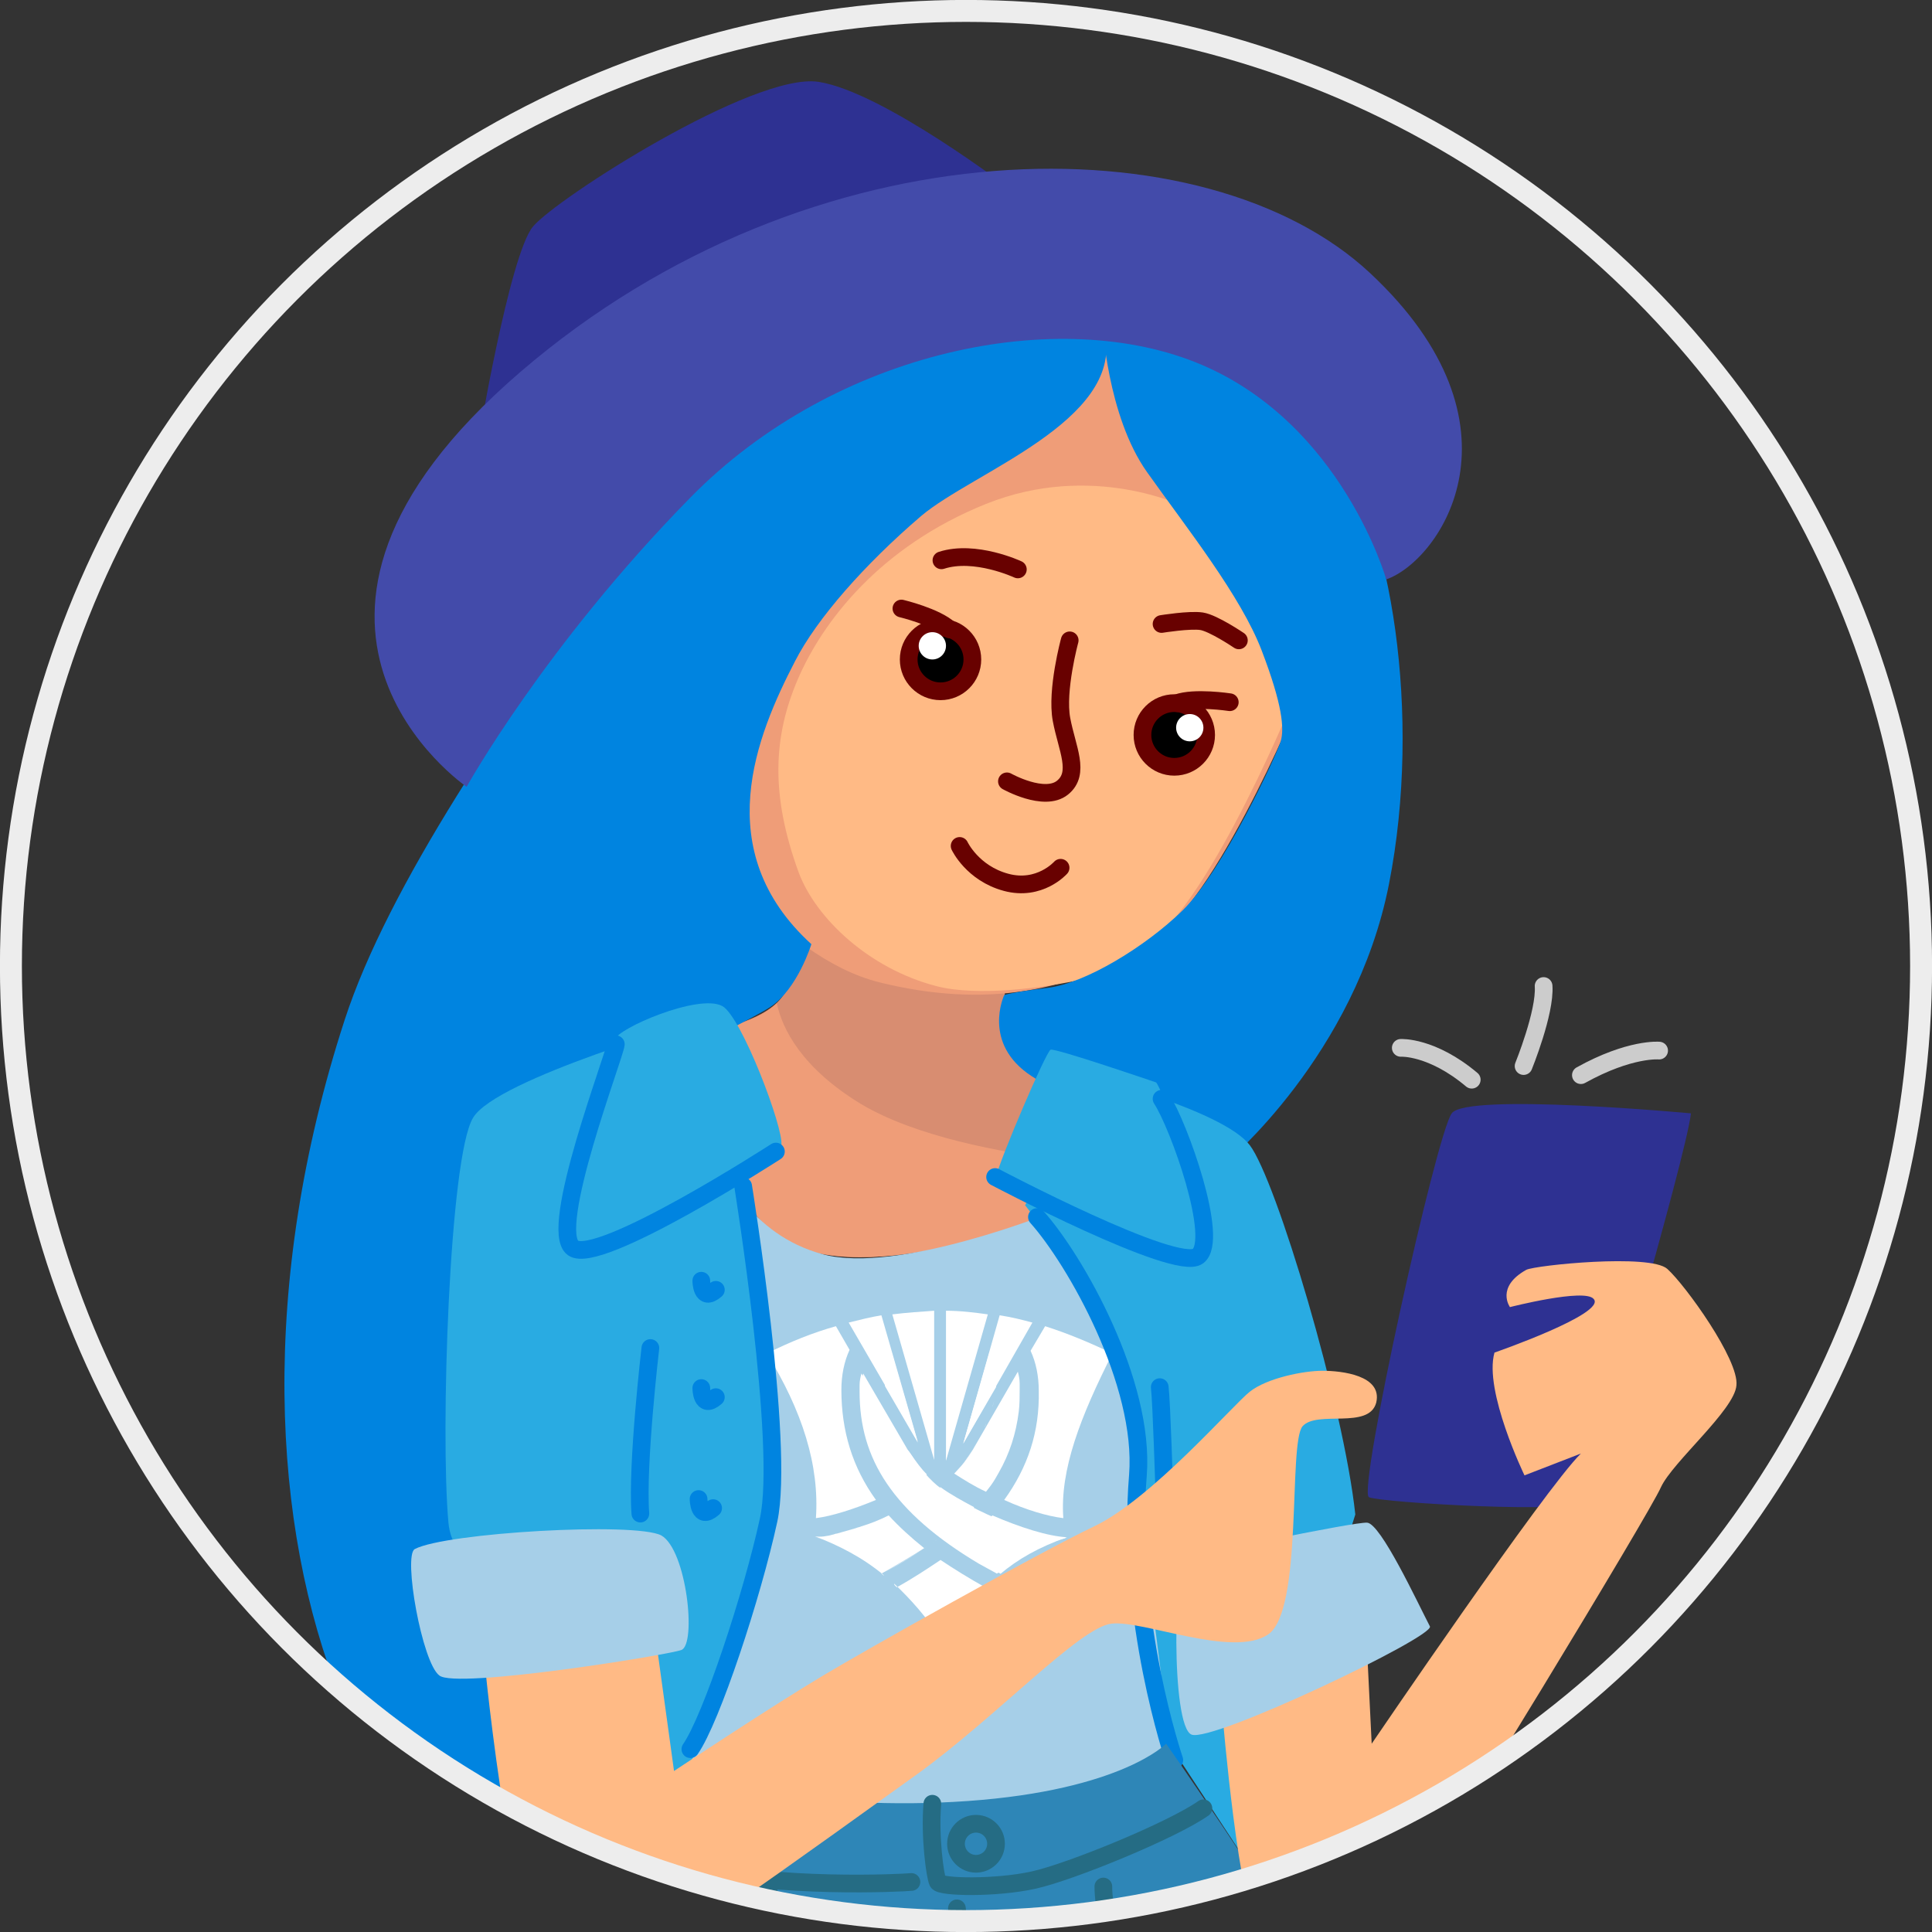 <?xml version="1.0" encoding="utf-8"?>
<!-- Generator: Adobe Illustrator 22.0.1, SVG Export Plug-In . SVG Version: 6.00 Build 0)  -->
<svg version="1.1" id="Layer_1" xmlns="http://www.w3.org/2000/svg" xmlns:xlink="http://www.w3.org/1999/xlink" x="0px" y="0px"
	 viewBox="0 0 212.4 212.4" style="enable-background:new 0 0 212.4 212.4;" xml:space="preserve">
<rect x="0" y="0" width="212.4" height="212.4" fill="#333333" stroke="none"/>
<style type="text/css">
	.st0{clip-path:url(#SVGID_2_);}
	.st1{fill:none;stroke:#CCCCCC;stroke-width:1.946;stroke-linecap:round;stroke-linejoin:round;stroke-miterlimit:10;}
	.st2{fill:#D88D71;}
	.st3{fill:#EF9D78;}
	.st4{fill:#FFBA85;}
	.st5{fill:none;stroke:#680100;stroke-width:1.946;stroke-linecap:round;stroke-linejoin:round;stroke-miterlimit:10;}
	.st6{stroke:#680100;stroke-width:1.946;stroke-linecap:round;stroke-linejoin:round;stroke-miterlimit:10;}
	.st7{fill:#FFFFFF;}
	.st8{fill:#0084E0;}
	.st9{fill:none;stroke:#D88D71;stroke-width:1.946;stroke-linecap:round;stroke-linejoin:round;stroke-miterlimit:10;}
	.st10{fill:#2E3192;}
	.st11{fill:#434BAA;}
	.st12{fill:#A6CFE8;}
	.st13{fill:#29ABE2;}
	.st14{fill:none;stroke:#0084E0;stroke-width:1.946;stroke-linecap:round;stroke-linejoin:round;stroke-miterlimit:10;}
	.st15{fill:#2E86B7;}
	.st16{fill:none;stroke:#256C84;stroke-width:1.946;stroke-linecap:round;stroke-linejoin:round;stroke-miterlimit:10;}
	.st17{fill:#A1CFE2;stroke:#8EB1BC;stroke-width:1.19;stroke-miterlimit:10;}
	.st18{fill:#7794A0;}
	.st19{fill:#256C84;}
	.st20{fill:none;stroke:#8EB1BC;stroke-width:1.946;stroke-linecap:round;stroke-linejoin:round;stroke-miterlimit:10;}
	.st21{fill:none;stroke:#EDEDED;stroke-width:2.413;stroke-miterlimit:10;}
</style>
<g>
	<g>
		<defs>
			<circle id="SVGID_1_" cx="106.2" cy="106.2" r="105"/>
		</defs>
		<clipPath id="SVGID_2_">
			<use xlink:href="#SVGID_1_"  style="overflow:visible;"/>
		</clipPath>
		<g class="st0">
			<g>
				<path class="st1" d="M173.8,118.2c5.4-3,8.6-2.7,8.6-2.7"/>
				<path class="st1" d="M167.5,117.2c0,0,2.4-5.9,2.2-8.8"/>
				<path class="st1" d="M161.8,118.7c-4.4-3.7-7.8-3.5-7.8-3.5"/>
				<path class="st2" d="M110.9,106.9c0,0-1.2,4.2,0,7.5c1.2,3.4,6.1,6.6,6.1,6.6l0.4,11.9c0,0-19.2,8.1-29.5,4.3
					c-10.4-3.7-10-23.9-10-23.9s5.8-0.8,8-3.6c2.2-2.9,3.6-6.8,3.6-6.8L110.9,106.9z"/>
				<path class="st3" d="M85.4,110.3c0.6,2.8,2.7,7.1,9.3,11.1c5.9,3.5,15.1,5.3,22.6,6.2l0.2,5.3c0,0-19.2,8.1-29.5,4.3
					c-10.4-3.7-10-23.9-10-23.9S82.9,112.7,85.4,110.3z"/>
				<path class="st3" d="M127.1,103.1c-9,6.2-19.1,7.7-30.4,4.9S76,90.8,76,90.8L104.4,33l21.7,1l17.5,41
					C143.7,75,134.4,98,127.1,103.1z"/>
				<g>
					<path class="st4" d="M102.9,108.4c-7.3-1.9-13.2-7.4-15.1-12.5C84.7,87.4,85,81,87.7,74.7c2.7-6.3,9-14.6,20.7-19.3
						s21.8,0.3,21.8,0.3l2.5-2.9l9.9,23.1c0,0-9.3,23.1-16.6,28.1c-2.2,1.5-4.4,2.7-6.7,3.6C115,108.6,107.4,109.6,102.9,108.4z"/>
				</g>
				<path class="st5" d="M136.2,70.4c0,0-2.8-1.9-4.1-2.1s-4.4,0.3-4.4,0.3"/>
				<path class="st5" d="M111.9,62.6c0,0-4.7-2.2-8.4-1"/>
				<path class="st5" d="M117.6,70.4c0,0-1.5,5.5-0.9,8.7c0.6,3.2,2.1,5.9,0.1,7.5s-6.1-0.7-6.1-0.7"/>
				<path class="st5" d="M116.6,95.4c0,0-2.3,2.6-6,1.6c-3.7-1-5.1-4-5.1-4"/>
				<ellipse class="st6" cx="129.1" cy="80.8" rx="3.5" ry="3.5"/>
				<path class="st6" d="M135.2,77.2c0,0-3.9-0.6-5.8,0.1"/>
				<ellipse class="st6" cx="103.4" cy="72.5" rx="3.5" ry="3.5"/>
				<ellipse class="st7" cx="130.8" cy="80" rx="1.5" ry="1.5"/>
				<ellipse class="st7" cx="102.5" cy="71" rx="1.5" ry="1.5"/>
				<path class="st6" d="M99.1,66.9c0,0,3.8,0.9,5.3,2.3"/>
				<path class="st8" d="M121.2,35.5c0,0,0.5,10.2,4.9,16.4c4.4,6.2,10.3,13.6,12.6,19.6s2.5,8.6,2.1,10
					c-0.4,1.4-6.4,14.3-10.8,18.6c-4.1,4-10.7,8-14.8,8.5c-4.1,0.5-4.8,0.8-4.8,0.8s-2.5,5.3,3,8.9s21.4,9.5,21.4,9.5
					S149,116,152.7,97.2c3.7-18.8,0.1-39.7-5.8-47.6c-6-7.9-8.1-8.4-13.4-11.3C128.2,35.5,121.2,35.5,121.2,35.5z"/>
				<path class="st8" d="M121.5,36.8c1.8,9.5-14.5,15.1-20.2,19.9C95.1,62,89.8,68,87.4,72.7c-4.2,8.1-9.5,20.8,1.8,31.1
					c0,0-1.5,4.9-4.5,6.9c-3,2-31.7,16.1-31.7,16.1l8.7,80.9c0,0-16.8-2.4-24.3-21.1s-9-45.3,0.5-74.5c9.5-29.2,53-78.3,53-78.3
					L121.5,36.8z"/>
				<path class="st9" d="M152.6,63.4"/>
				<path class="st10" d="M111.2,20.9c0,0-14.1-10.8-21.2-11.9S61.2,21.8,58.6,24.9c-2.6,3.1-6.1,24.1-6.1,24.1L111.2,20.9z"/>
				<path class="st11" d="M152.4,63.7c0,0-4.8-17-20.3-23.6s-40.2-1.7-56.2,14.6S51.3,86.5,51.3,86.5S25,68.6,57.2,40.9
					s75.5-27.6,93.4-10.9S158.4,61.6,152.4,63.7z"/>
				<path class="st12" d="M132.6,190.7l-7.3-40.2l-9.7-17.2c0,0-16.9,6.8-25.1,4.6c-8.3-2.2-11-9.6-11-9.6l-2.8,16.2l-3.9,55.8
					c0,0,22.2,2,36.6-0.3C123.8,197.8,132.6,190.7,132.6,190.7z"/>
				<g>
					<g>
						<path class="st7" d="M107.7,171.8c-4.7-2.8-8-5.7-10.1-8.8C99.7,166.1,102.9,169,107.7,171.8z"/>
						<path class="st7" d="M97.8,146.4c-0.3,0.2-0.5,0.4-0.8,0.6C97.3,146.8,97.5,146.6,97.8,146.4z"/>
						<polygon class="st7" points="117.2,169 117.2,169 117.2,169 						"/>
						<path class="st7" d="M109.6,172.9C109.6,172.9,109.6,172.9,109.6,172.9c-0.7-0.4-1.3-0.7-2-1.1
							C108.3,172.2,109,172.6,109.6,172.9C109.6,172.9,109.6,172.9,109.6,172.9z"/>
						<path class="st7" d="M96.7,147.4c-0.2,0.2-0.5,0.5-0.7,0.8C96.2,147.9,96.4,147.6,96.7,147.4z"/>
					</g>
					<g>
						<path class="st7" d="M108.6,156.3c0.1-0.3,0.2-0.6,0.3-0.9C108.8,155.7,108.7,156,108.6,156.3z"/>
						<path class="st7" d="M109.1,154.7c0.1-0.2,0.1-0.5,0.2-0.7C109.2,154.2,109.2,154.4,109.1,154.7z"/>
						<path class="st7" d="M108.2,157c0.1-0.2,0.2-0.4,0.2-0.6C108.4,156.7,108.3,156.8,108.2,157z"/>
						<path class="st7" d="M91,169.4c-0.5-0.2-0.9-0.3-1.4-0.4h0C90,169.1,90.5,169.2,91,169.4z"/>
						<path class="st7" d="M106.8,166c-1.2,1.3-2.7,2.5-4.5,3.8C104.1,168.5,105.5,167.3,106.8,166z"/>
						<path class="st7" d="M97.1,172.9C97.1,172.9,97.1,172.9,97.1,172.9c1.9-1,3.7-2.1,5.2-3.2C100.8,170.8,99.1,171.9,97.1,172.9z
							"/>
						<path class="st7" d="M91.1,169.4c-0.1,0-0.1,0-0.2-0.1C91,169.4,91.1,169.4,91.1,169.4z"/>
						<g>
							<path class="st7" d="M99.7,165.7c0.2-0.1,0.5-0.2,0.7-0.4c0.3-0.2,0.7-0.4,1-0.6c0.7-0.4,1.4-0.8,2-1.2
								c1.1,0.8,2.4,1.5,3.7,2.2c-0.1,0.1-0.2,0.2-0.3,0.3c-1,1-2.1,2-3.4,3C102,167.9,100.8,166.8,99.7,165.7z"/>
							<path class="st7" d="M91.6,168.7c0.1,0,0.2-0.1,0.4-0.1c0.7-0.2,1.4-0.4,2.1-0.6c0.2-0.1,0.4-0.1,0.6-0.2c1-0.3,2-0.7,3-1.2
								c1.1,1.2,2.4,2.4,3.9,3.6c-1.4,0.9-3.1,1.9-4.7,2.8c0.1,0.1,0.2,0.2,0.3,0.2c-2.4-2-5-3.3-7.6-4.3h0
								C90.2,169,90.9,168.9,91.6,168.7z"/>
							<path class="st7" d="M98.6,174.5c1.8-1,3.3-2,4.8-3c1.5,1,3.1,2,4.9,3l0.1-0.1c-1.6,1.6-3.2,3.5-4.9,5.9
								c-1.6-2.5-3.4-4.5-5.2-6.2C98.3,174.3,98.5,174.4,98.6,174.5z"/>
							<path class="st7" d="M107.7,171.8c-0.9-0.5-1.7-1.1-2.5-1.6c1.5-1.2,2.8-2.4,3.9-3.6c3,1.3,6.1,2.3,8.2,2.4h0
								c-3.1,1.1-5.4,2.4-7.4,4.1l0.1-0.1C109.2,172.7,108.3,172.2,107.7,171.8z"/>
						</g>
						<path class="st7" d="M91.1,169.4"/>
					</g>
					<g>
						<path class="st7" d="M105.9,158.7l4-14.1c1.3,0.2,2.5,0.5,3.6,0.8L105.9,158.7z"/>
						<g>
							<path class="st7" d="M109.5,152.5l-3.6,6.2l2.9-10.1C109.5,149.7,109.7,151.1,109.5,152.5z"/>
							<path class="st7" d="M105.9,160.9c0,0,1.2-1.7,1.2-1.8l0.3-0.5c-0.7,1.3-1.5,2.4-2.4,3.3L105.9,160.9z"/>
							<path class="st7" d="M122.3,148.8c-3.5,6.9-5.8,12.8-5.4,18.1c-1.7-0.2-4.1-0.9-6.5-2c2.6-3.6,3.9-7.5,3.8-12
								c0-1.6-0.3-3.1-0.9-4.4l1.6-2.7C117.4,146.6,119.8,147.6,122.3,148.8z"/>
							<path class="st7" d="M107.4,158.6l4.5-7.8c0.1,0.4,0.2,0.8,0.2,1.3c0,0.2,0,0.5,0,0.7c0,0.8,0,1.6-0.1,2.4
								c-0.3,2.4-1,4.6-2.2,6.7c-0.1,0.2-0.3,0.5-0.4,0.7c-0.3,0.5-0.6,0.9-1,1.4c-1.3-0.6-2.4-1.3-3.5-2l0.1-0.1
								C105.9,161,106.7,159.9,107.4,158.6z"/>
						</g>
					</g>
					<g>
						<path class="st7" d="M104,144.1c1.6,0,3.2,0.2,4.6,0.4l-4.6,16.1"/>
						<g>
							<path class="st7" d="M104,160.5l0-0.5c0.1-0.1,0.2-0.2,0.2-0.3L104,160.5z"/>
							<path class="st7" d="M104,148.1"/>
						</g>
					</g>
					<g>
						<path class="st7" d="M98.1,144.5c1.6-0.2,3.2-0.3,4.6-0.4l0,16.4L98.1,144.5z"/>
						<path class="st7" d="M98.8,145.8c-0.1,0-0.2,0.1-0.2,0.1l-0.1-0.4h0.9C99.2,145.7,99,145.8,98.8,145.8z"/>
					</g>
					<g>
						<path class="st7" d="M93.3,145.4c1.2-0.3,2.4-0.6,3.6-0.8l4,13.9L93.3,145.4z"/>
						<g>
							<path class="st7" d="M100.1,159.8c0.6,0.9,1.2,1.7,1.8,2.3c-1,0.7-2.2,1.4-3.5,2c-0.3-0.3-0.5-0.7-0.7-1
								c-2.1-3.1-3-6.4-3-10.1c0-0.3,0-0.5,0-0.7c0-0.5,0.1-0.9,0.2-1.3l4.9,8.4C99.7,159.3,99.9,159.5,100.1,159.8z"/>
							<path class="st7" d="M84.3,148.8c2.6-1.3,5.1-2.3,7.6-3l1.5,2.6c-0.6,1.3-0.9,2.8-0.9,4.4c0,4.5,1.2,8.5,3.8,12.1
								c-2.4,1-4.9,1.8-6.6,2C90.1,161.1,88.2,155.1,84.3,148.8z"/>
							<g>
								<path class="st7" d="M98,148.6l2.9,10l-3.6-6.2l0,0C97.1,151,97.3,149.7,98,148.6z"/>
								<path class="st7" d="M100,159.7c1.1,1.7,2.3,3.1,3.4,3.9c4,2.8,10.3,5.3,13.8,5.5c0,0,0,0,0,0c-2.5,0.5-5,2-7.6,3.9
									c0,0,0,0,0,0c-0.7-0.4-1.3-0.7-2-1.1c-4.7-2.8-8-5.7-10.1-8.8c-2.1-3.1-3-6.4-3-10.1c0-0.3,0-0.5,0-0.7
									c0-0.5,0.1-0.9,0.2-1.3l4.9,8.4C99.7,159.3,99.8,159.4,100,159.7z"/>
							</g>
						</g>
					</g>
				</g>
				<path class="st13" d="M120,118.4c0,0,14.5,3.7,17.4,7.5c2.9,3.8,10.3,28.5,11.6,40.6L137,204.6l-8.4-12.8c0,0-5-41.9-6.8-45.9
					c-1.8-4-9.1-13.4-9.1-13.4L120,118.4z"/>
				<path class="st13" d="M76.5,192.6c0,0,6.5-15,7.7-24.4c1.3-10.4-0.8-32.3-3.1-40.6S77,112.2,77,112.2s-22.5,6.4-25,10.7
					c-2.6,4.3-3.6,34.6-2.7,44.5c0.9,9.9,22.2,7.2,22.2,7.2l1.8,24.2L76.5,192.6z"/>
				<path class="st13" d="M127.1,119c0,0-11.1-3.8-11.6-3.6c-0.5,0.2-5.6,12.1-6,14c-0.4,1.9,22,10.2,23.2,8.5
					C133.9,136.2,128,120,127.1,119z"/>
				<path class="st13" d="M79.4,110.6c-2.6-1.4-11.6,2.5-11.8,3.7c-0.2,1.2-6.1,21.4-4.7,23c1.5,1.6,22.7-9.7,23-11.4
					C86.2,124.1,81.5,111.7,79.4,110.6z"/>
				<path class="st14" d="M114,133.8c4.2,4.7,11.9,18.2,11.1,28.4c-1.3,15.8,4,31.3,4,31.3"/>
				<path class="st14" d="M127.5,152.5c0.2,1.6,0.5,11.5,0.5,11.5"/>
				<path class="st4" d="M108.1,264.5c0,0-2.3,13.7-3.5,20.9c-1.2,7.2-1.2,9.4-1.2,9.4s13.8,5.7,23,5.3s18-2.6,18.3-3.2
					c0.3-0.6,4.6-10.4,6.5-23.8c1.8-13.3,1.8-26.3,1.8-26.3L108.1,264.5z"/>
				<path class="st4" d="M98.7,262.9l0.3,24.9c0,0-10.7,5.2-17.1,6.5c-6.4,1.3-20.1-0.5-20.1-0.5s-4-11.6-5.1-21.5
					s0.2-24.9,0.2-24.9L98.7,262.9z"/>
				<path class="st15" d="M155.7,248.6c-1.2-6.2-3.2-18.4-10.2-30.3c-7-12-17.3-26.6-17.3-26.6s-4.9,5.1-21.8,6.3
					c-16.9,1.2-30.7-2.4-30.7-2.4s-8.7,15-12.9,25.2c-4.3,10.4-7.5,21-8.2,26.8c-0.7,5.8,45.1,11.2,45.1,10.7s1.4-11.4,4.7-11.5
					s3.3,14.2,3.3,14.2L155.7,248.6z"/>
				<path class="st16" d="M105.2,209.8c0,0,1.5,12.4,1.3,20s-1.3,14.4-1.3,14.4"/>
				<path class="st16" d="M120.5,236.8c-0.4,0.2-10.1,4.8-12.5,7.9"/>
				<path class="st16" d="M103.2,244.2c0,0-4.9-5-12.9-6"/>
				<path class="st16" d="M132.3,198.8c-3.4,2.4-14.6,7-18.7,7.9s-10.2,0.8-10.5,0.2c-0.3-0.6-0.9-5-0.6-8.6"/>
				<path class="st16" d="M100.2,206.9c-0.9,0.1-14.8,0.8-24.5-1.6"/>
				<ellipse class="st16" cx="107.3" cy="202.7" rx="2.2" ry="2.2"/>
				<path class="st16" d="M121.3,207.4c0,0-0.2,9.7,8.5,13.8c8.6,4.1,18.2,4.2,18.2,4.2"/>
				<path class="st16" d="M84.5,207.8c0,0-1.4,10.4-4.3,13.9c-4.5,5.4-19.6,5.7-19.6,5.7"/>
				<path class="st12" d="M158.5,242.6l0.2,10.1c0,0-5.1,5.9-24.8,10.2s-28.3,4.6-28.3,4.6l0-9.2c0,0,19.4-2.3,29.2-5.1
					C147.6,249.5,158.5,242.6,158.5,242.6z"/>
				<path class="st12" d="M102.6,258.3l-1.2,8.7c0,0-13.9-1.1-27.7-4.1C58.1,259.4,50,254,50,254l2.1-9.3c0,0,6.2,5.5,24.7,9.5
					C92.4,257.6,102.6,258.3,102.6,258.3z"/>
				<path class="st10" d="M185.9,122.4c0,0-24.7-2.3-26.3,0c-1.7,2.3-10.4,41.6-9.1,42.2s23.4,1.9,23.8,0.4S185.3,127.5,185.9,122.4
					z"/>
				<path class="st4" d="M150.3,181.5l0.5,10.2c0,0,19.1-28.1,23-31.9l-6.2,2.4c0,0-4.5-9.3-3.3-13.5c0,0,12.4-4.3,10.9-5.9
					c-1-1.2-9.2,0.9-9.2,0.9s-1.6-2.2,1.8-4.1c1-0.5,13.6-1.8,15.5-0.1c2,1.8,7.9,10,7.6,12.8c-0.2,2.7-7,8.4-8.3,11.2
					c-1.2,2.8-24.6,41.3-27.1,44.5c-2.5,3.2-14.8,6.9-17,4.6c-2.3-2.3-4.1-24.1-4.1-24.1L150.3,181.5z"/>
				<path class="st12" d="M131,190.7c2.3,0.9,26.8-10.8,26.2-11.9c-1.4-2.7-5.4-11.3-6.9-11.4c-1.5-0.1-18.4,3.5-19.8,3.7
					C129,171.2,128.7,189.8,131,190.7z"/>
				<path class="st4" d="M53.4,183.9c0,0,1.1,10.9,2.8,19.8c1.7,8.9,4,15.9,6.9,16.3c2.9,0.4,29.1-18.8,37.8-25
					c8.7-6.3,17.8-16.1,21.3-16.5c3.5-0.4,13.3,3.8,17.2,1.2s2.2-21,3.8-22.9c1.6-1.8,7.3,0.4,8.1-2.6c0.7-3-3.8-3.5-5.9-3.5
					c-2.1,0-6.1,0.8-8,2.3c-1.9,1.5-10.8,11.8-17.1,14.8S95,181.5,90.5,184.2c-5.7,3.4-16.4,10.5-16.4,10.5l-2.3-16.7L53.4,183.9z"
					/>
				<path class="st12" d="M45.6,170.3c-1.3,0.7,0.8,12.5,2.7,13.9c1.8,1.5,24.9-2.2,26.6-2.8s0.6-11-2.2-12.6
					C69.8,167.3,49,168.5,45.6,170.3z"/>
				<path class="st17" d="M141.3,305.6c0,0-4.6,13-7.4,18.9c-2.8,5.9-7.4,14.7-7.7,16.9c-0.3,2.2,6.2,5.3,9.9,17.2
					c3.7,11.8-0.7,67.7-0.7,67.7l-14.8,2.8c0,0-3.9-32-10.2-47.1c-6.3-15.1-13.6-38.5-13.6-38.5s-1.1-5.6-0.2-14s6.8-35.8,6.8-35.8
					L141.3,305.6z"/>
				<path class="st17" d="M99.3,288.1c0,0,2.3,29,2.3,47.7c0,18.7-3.2,43.7-3.7,53.5c-0.5,9.8-0.9,32.2-0.9,32.2l-7,4.9l-7.1-5.3
					c0,0-11.1-35.7-12.2-46.5c-1.1-10.8,3.9-29.9,3.4-34.8c-0.5-4.9-10.8-30.6-12.8-46.9L99.3,288.1z"/>
				<path class="st18" d="M148.2,294.7l-3.9,10.7c0,0-13.6,0.9-24.9-1.5s-17.7-7.2-17.7-7.2l1.4-9.6c0,0,6.7,6.2,19,7.9
					C134.3,296.8,148.2,294.7,148.2,294.7z"/>
				<path class="st18" d="M100.4,285.2c0,0-6.9,3.9-19.8,5.5c-12.9,1.5-21.7-1.4-21.7-1.4l2.3,9.5c0,0,10.4,1.4,21.3,0.5
					c10.9-1,19-5.7,19-5.7L100.4,285.2z"/>
				<path class="st4" d="M121.3,346.9c0,0-7.3-13.2-13-12c-5.7,1.2-3.5,15-2.8,16.9c0.7,1.9,6.8,1.9,9.9,0.8
					C118.4,351.5,121.1,348.2,121.3,346.9z"/>
				<path class="st4" d="M90.7,333.8c-3.2-0.3-9.2,8.3-9.4,12c-0.2,3.8,14.3,4.9,15.6,1.4C97.8,344.8,97,334.3,90.7,333.8z"/>
				<path class="st15" d="M141.4,417.3c0,0,5,20.4,5.7,26.6s-0.8,23.6-3.5,26.9s-9.7,5.2-17.8,4.8s-10.8-1.5-11.4-3.1
					s-0.4-5.9,1.5-8.9c1.8-3,9.9-11.9,9.3-19.6c-0.6-7.7-12-20-12-20l12.9,1.7l12.1-3.7L141.4,417.3z"/>
				<path class="st15" d="M105,419.1c0,0-3.8,19.9-4.3,24.1c-0.5,4.2,5.3,14.8,5.8,18.2c0.5,3.4,1,7.6,0.6,8.3s-7.6,3.4-15.5,2.8
					s-15.8-3.1-16-4.9c-0.2-1.8,2.3-16.9,4.1-21.4c1.1-2.8-0.3-6.5-2.5-14.9c-2.1-8.4-2.3-14.2-2.3-14.2l8.3,4.1l11.8,1.1L105,419.1
					z"/>
				<path class="st19" d="M137.9,409c0,0,5.2,2.2,4.8,5.5c-0.4,3.2-2.3,9-8.1,11.1c-5.8,2.1-15.3,1.3-18.7,0.2
					c-3.3-1.1-3.4-5.2-2.7-7.1c0.6-1.9,4.7-5.1,4.7-5.1l1.7,9.5c0,0,1.3,1.6,8.6,0s8.2-3.8,8.2-3.8L137.9,409z"/>
				<path class="st19" d="M97.9,414c0,0,7.5,1.2,7.3,4c-0.3,4.1-9.2,6.4-15.2,6.2c-6-0.2-15-2.9-15.2-7c-0.1-2.8,5.7-2.8,5.7-2.8
					l1.7,5.1c0,0,2.9,2.3,8.2,2.2s7.1-2,7.1-2L97.9,414z"/>
				<path class="st12" d="M147.7,443.4l1.8,5.5c0,0-0.9,21.8-2.6,25.2s-8.3,7.5-19.2,7.1c-10.5-0.4-13.6-3-14.6-4.2
					c-1-1.2,0.3-6.4,0.3-6.4s1,3.7,4.5,4.5s15.8,1.3,20.8-0.7c4.9-1.9,6.1-6.2,7.2-10.6S147.7,443.4,147.7,443.4z"/>
				<path class="st12" d="M107.9,469.5c0,0,0.6,4.3-0.1,5.2s-7.7,4-16.4,3.8s-16.1-4.3-17-5.4c-0.9-1,0.5-6,0.5-6s5.6,4.9,15.8,5.3
					C100.9,472.7,107.9,469.5,107.9,469.5z"/>
				<path class="st14" d="M109.4,129.4c0,0,19.9,10.5,22.3,8.7s-2.1-14.4-4-17.3"/>
				<path class="st14" d="M85.3,126.6c0,0-19.5,12.6-22.3,10.6s4.6-21.2,4.7-22.4"/>
				<path class="st14" d="M81.7,130.4c0,0,4.6,28.4,2.8,36.7c-1.8,8.3-6.3,21.9-8.6,25.2"/>
				<path class="st14" d="M71.5,148.2c0,0-1.5,12.8-1.1,18.2"/>
				<path class="st14" d="M78.7,141.8c-1.6,1.4-1.6-1-1.6-1"/>
				<path class="st14" d="M78.7,153.6c-1.6,1.4-1.6-1-1.6-1"/>
				<path class="st14" d="M78.4,165.8c-1.6,1.4-1.6-1-1.6-1"/>
				<path class="st20" d="M100,294.8c0,0,1.5,30.2,1.6,40.9c0.1,10.7-3.4,48.9-3.4,48.9"/>
			</g>
		</g>
	</g>
	<circle class="st21" cx="106.2" cy="106.2" r="105"/>
</g>
</svg>
